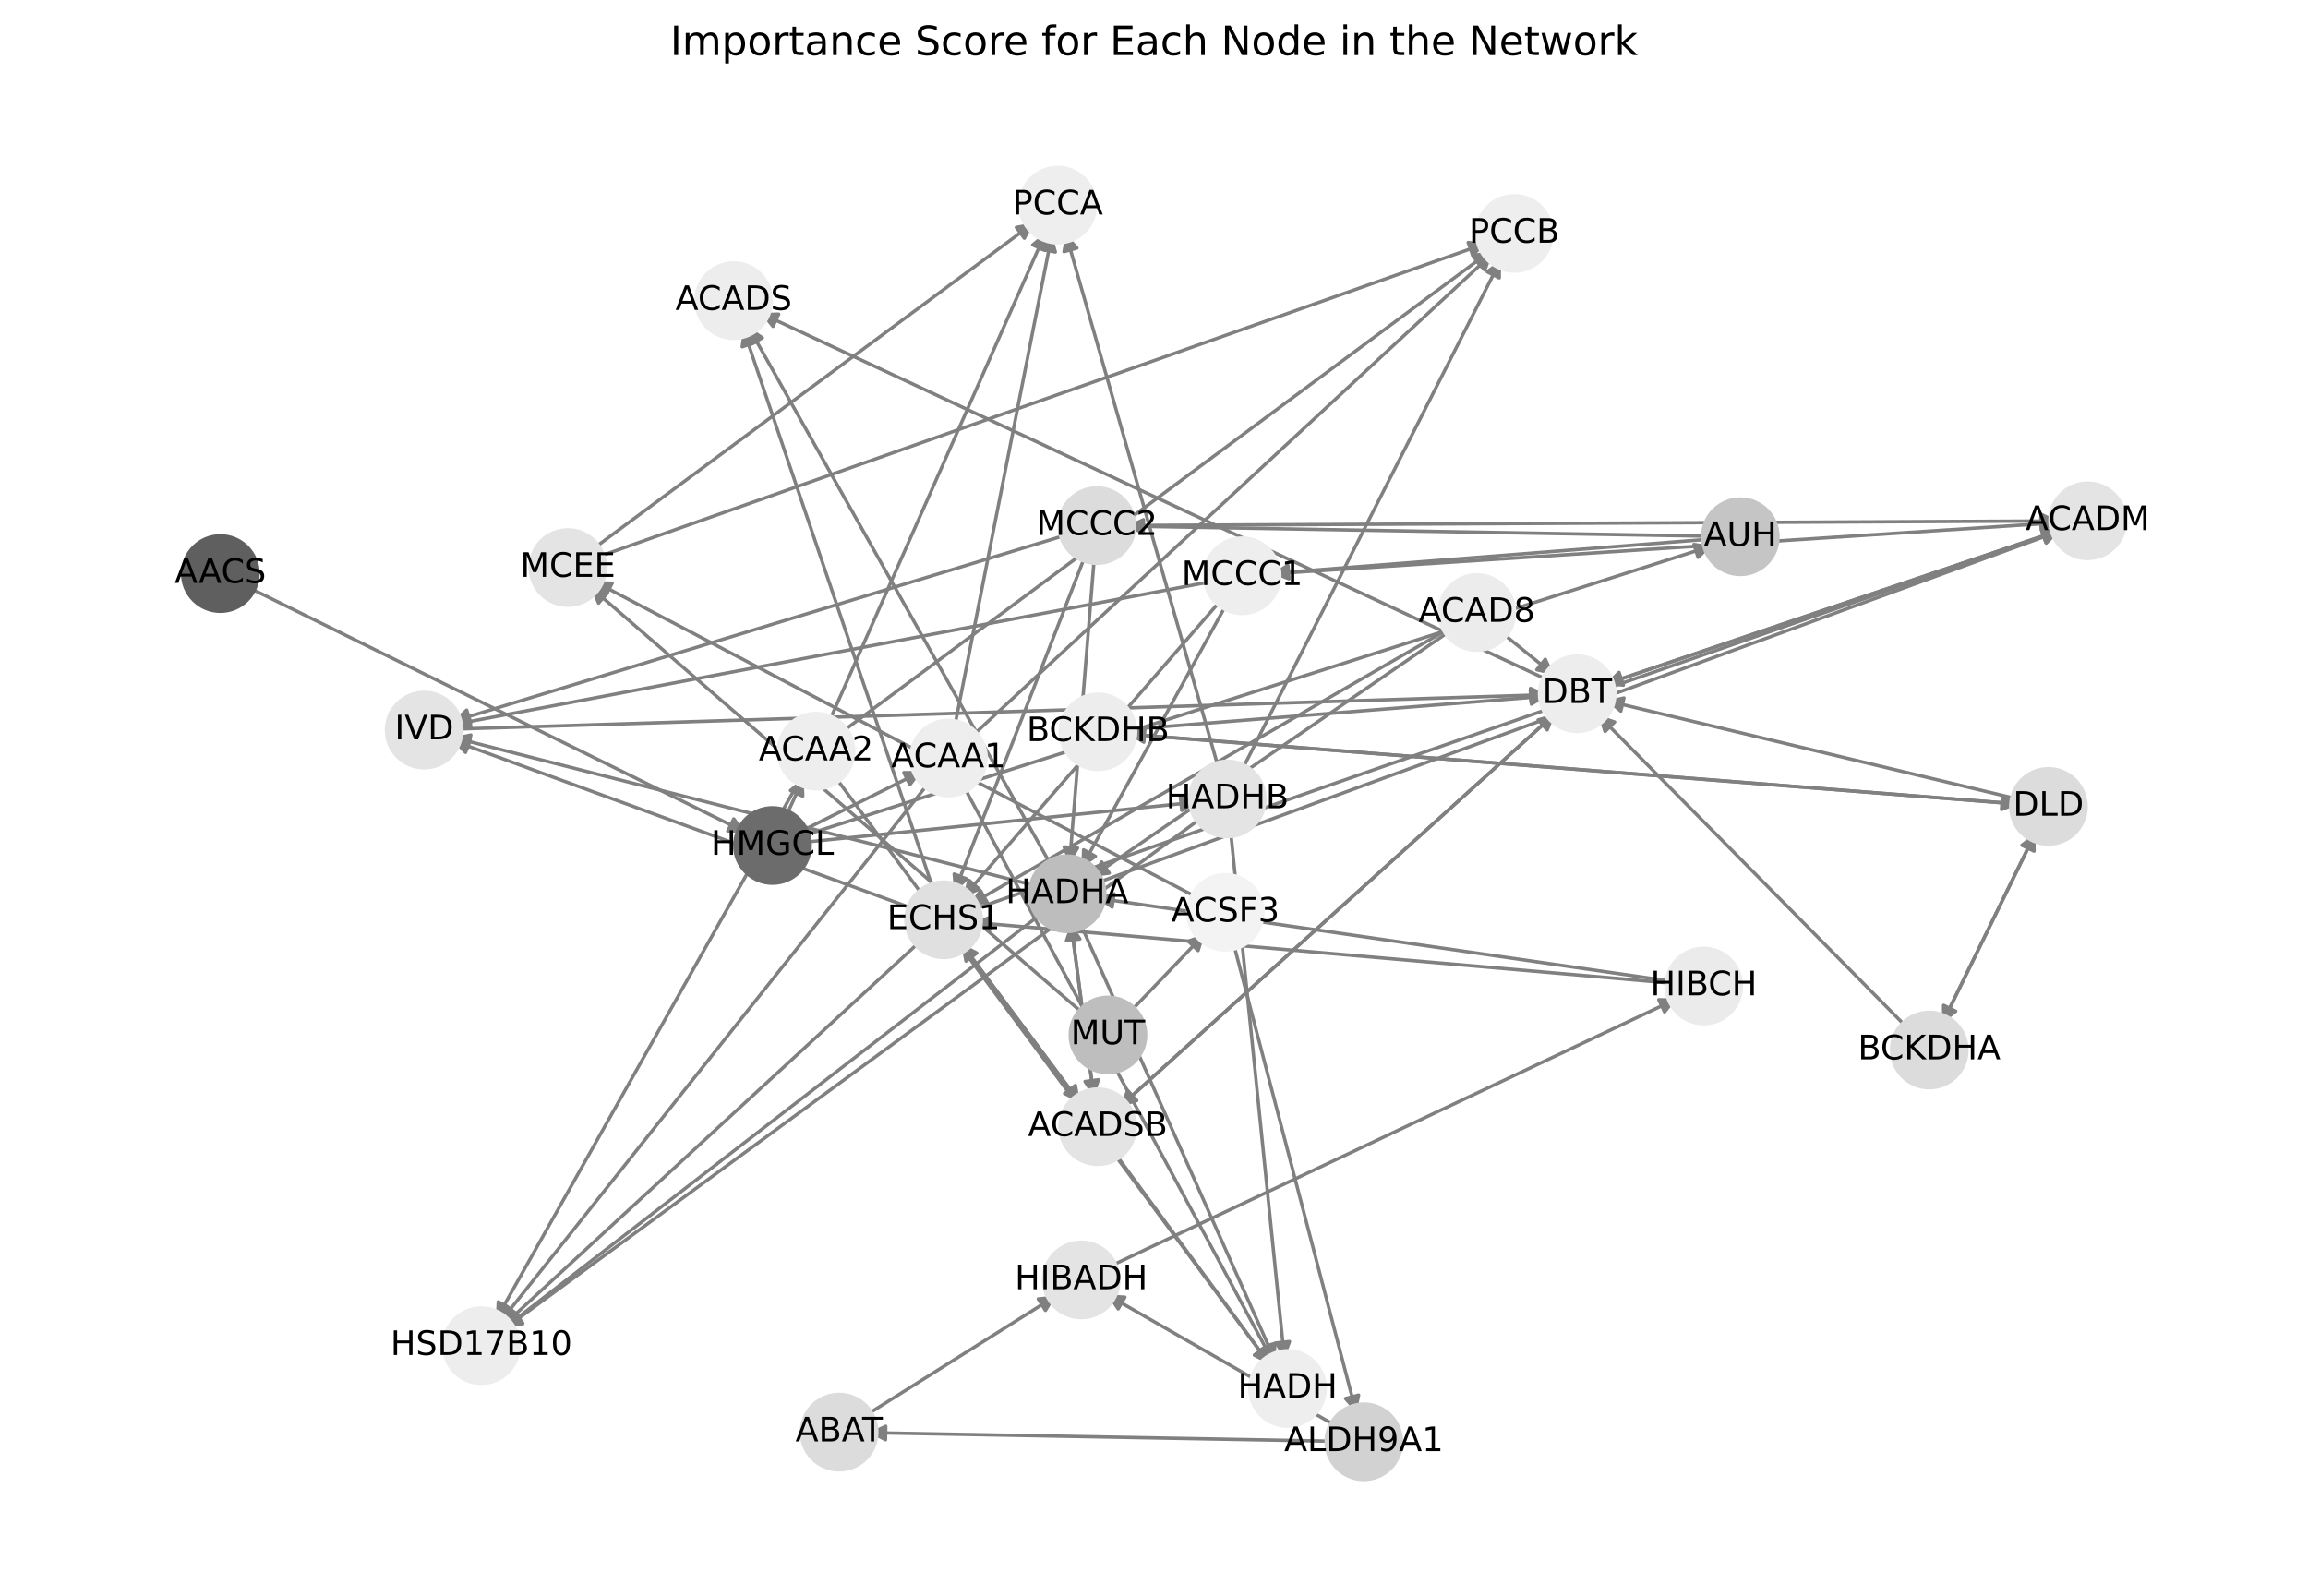<?xml version="1.0" encoding="utf-8" standalone="no"?>
<!DOCTYPE svg PUBLIC "-//W3C//DTD SVG 1.1//EN"
  "http://www.w3.org/Graphics/SVG/1.1/DTD/svg11.dtd">
<!-- Created with matplotlib (https://matplotlib.org/) -->
<svg height="473.038pt" version="1.1" viewBox="0 0 684 473.038" width="684pt" xmlns="http://www.w3.org/2000/svg" xmlns:xlink="http://www.w3.org/1999/xlink">
 <defs>
  <style type="text/css">*{stroke-linecap:butt;stroke-linejoin:round;}</style>
 </defs>
 <g id="figure_1">
  <g id="patch_1">
   <path d="M 0 473.038 
L 684 473.038 
L 684 0 
L 0 0 
z
" style="fill:#ffffff;"/>
  </g>
  <g id="axes_1">
   <g id="patch_2">
    <path clip-path="url(#p729657cf5b)" d="M 598.639 237.007 
Q 537.237 222.319 476.921 207.892 
" style="fill:none;stroke:#808080;stroke-linecap:round;"/>
    <path clip-path="url(#p729657cf5b)" d="M 480.346 210.767 
L 476.921 207.892 
L 481.277 206.877 
L 480.346 210.767 
z
" style="fill:#808080;stroke:#808080;stroke-linecap:round;"/>
   </g>
   <g id="patch_3">
    <path clip-path="url(#p729657cf5b)" d="M 603.261 246.801 
Q 589.41 275.123 576.05 302.441 
" style="fill:none;stroke:#808080;stroke-linecap:round;"/>
    <path clip-path="url(#p729657cf5b)" d="M 579.604 299.726 
L 576.05 302.441 
L 576.01 297.969 
L 579.604 299.726 
z
" style="fill:#808080;stroke:#808080;stroke-linecap:round;"/>
   </g>
   <g id="patch_4">
    <path clip-path="url(#p729657cf5b)" d="M 598.43 238.344 
Q 466.234 227.966 335.153 217.676 
" style="fill:none;stroke:#808080;stroke-linecap:round;"/>
    <path clip-path="url(#p729657cf5b)" d="M 338.984 219.983 
L 335.153 217.676 
L 339.297 215.995 
L 338.984 219.983 
z
" style="fill:#808080;stroke:#808080;stroke-linecap:round;"/>
   </g>
   <g id="patch_5">
    <path clip-path="url(#p729657cf5b)" d="M 237.184 247.974 
Q 372.346 204.851 506.443 162.067 
" style="fill:none;stroke:#808080;stroke-linecap:round;"/>
    <path clip-path="url(#p729657cf5b)" d="M 502.024 161.378 
L 506.443 162.067 
L 503.24 165.189 
L 502.024 161.378 
z
" style="fill:#808080;stroke:#808080;stroke-linecap:round;"/>
   </g>
   <g id="patch_6">
    <path clip-path="url(#p729657cf5b)" d="M 236.685 246.751 
Q 255.01 237.638 272.334 229.023 
" style="fill:none;stroke:#808080;stroke-linecap:round;"/>
    <path clip-path="url(#p729657cf5b)" d="M 267.861 229.013 
L 272.334 229.023 
L 269.643 232.595 
L 267.861 229.013 
z
" style="fill:#808080;stroke:#808080;stroke-linecap:round;"/>
   </g>
   <g id="patch_7">
    <path clip-path="url(#p729657cf5b)" d="M 232.569 242.742 
Q 235.399 236.618 237.76 231.51 
" style="fill:none;stroke:#808080;stroke-linecap:round;"/>
    <path clip-path="url(#p729657cf5b)" d="M 234.266 234.302 
L 237.76 231.51 
L 237.897 235.98 
L 234.266 234.302 
z
" style="fill:#808080;stroke:#808080;stroke-linecap:round;"/>
   </g>
   <g id="patch_8">
    <path clip-path="url(#p729657cf5b)" d="M 237.552 249.724 
Q 296.335 243.709 354.006 237.808 
" style="fill:none;stroke:#808080;stroke-linecap:round;"/>
    <path clip-path="url(#p729657cf5b)" d="M 349.823 236.225 
L 354.006 237.808 
L 350.23 240.204 
L 349.823 236.225 
z
" style="fill:#808080;stroke:#808080;stroke-linecap:round;"/>
   </g>
   <g id="patch_9">
    <path clip-path="url(#p729657cf5b)" d="M 134.361 216.123 
Q 296.558 211.007 457.637 205.925 
" style="fill:none;stroke:#808080;stroke-linecap:round;"/>
    <path clip-path="url(#p729657cf5b)" d="M 453.576 204.053 
L 457.637 205.925 
L 453.702 208.051 
L 453.576 204.053 
z
" style="fill:#808080;stroke:#808080;stroke-linecap:round;"/>
   </g>
   <g id="patch_10">
    <path clip-path="url(#p729657cf5b)" d="M 475.616 202.838 
Q 543.053 179.991 609.431 157.502 
" style="fill:none;stroke:#808080;stroke-linecap:round;"/>
    <path clip-path="url(#p729657cf5b)" d="M 605.001 156.891 
L 609.431 157.502 
L 606.284 160.68 
L 605.001 156.891 
z
" style="fill:#808080;stroke:#808080;stroke-linecap:round;"/>
   </g>
   <g id="patch_11">
    <path clip-path="url(#p729657cf5b)" d="M 459.566 201.96 
Q 342.428 147.361 226.303 93.234 
" style="fill:none;stroke:#808080;stroke-linecap:round;"/>
    <path clip-path="url(#p729657cf5b)" d="M 229.084 96.737 
L 226.303 93.234 
L 230.774 93.111 
L 229.084 96.737 
z
" style="fill:#808080;stroke:#808080;stroke-linecap:round;"/>
   </g>
   <g id="patch_12">
    <path clip-path="url(#p729657cf5b)" d="M 460.984 211.424 
Q 396.373 269.788 332.592 327.402 
" style="fill:none;stroke:#808080;stroke-linecap:round;"/>
    <path clip-path="url(#p729657cf5b)" d="M 336.901 326.205 
L 332.592 327.402 
L 334.219 323.237 
L 336.901 326.205 
z
" style="fill:#808080;stroke:#808080;stroke-linecap:round;"/>
   </g>
   <g id="patch_13">
    <path clip-path="url(#p729657cf5b)" d="M 175.251 163.074 
Q 240.876 114.515 305.602 66.622 
" style="fill:none;stroke:#808080;stroke-linecap:round;"/>
    <path clip-path="url(#p729657cf5b)" d="M 301.197 67.393 
L 305.602 66.622 
L 303.576 70.609 
L 301.197 67.393 
z
" style="fill:#808080;stroke:#808080;stroke-linecap:round;"/>
   </g>
   <g id="patch_14">
    <path clip-path="url(#p729657cf5b)" d="M 176.459 165.34 
Q 308.53 118.7 439.546 72.433 
" style="fill:none;stroke:#808080;stroke-linecap:round;"/>
    <path clip-path="url(#p729657cf5b)" d="M 435.108 71.879 
L 439.546 72.433 
L 436.44 75.65 
L 435.108 71.879 
z
" style="fill:#808080;stroke:#808080;stroke-linecap:round;"/>
   </g>
   <g id="patch_15">
    <path clip-path="url(#p729657cf5b)" d="M 496.339 291.01 
Q 410.58 278.587 325.927 266.325 
" style="fill:none;stroke:#808080;stroke-linecap:round;"/>
    <path clip-path="url(#p729657cf5b)" d="M 329.599 268.878 
L 325.927 266.325 
L 330.172 264.919 
L 329.599 268.878 
z
" style="fill:#808080;stroke:#808080;stroke-linecap:round;"/>
   </g>
   <g id="patch_16">
    <path clip-path="url(#p729657cf5b)" d="M 496.278 291.499 
Q 392.276 282.438 289.388 273.474 
" style="fill:none;stroke:#808080;stroke-linecap:round;"/>
    <path clip-path="url(#p729657cf5b)" d="M 293.2 275.814 
L 289.388 273.474 
L 293.547 271.829 
L 293.2 275.814 
z
" style="fill:#808080;stroke:#808080;stroke-linecap:round;"/>
   </g>
   <g id="patch_17">
    <path clip-path="url(#p729657cf5b)" d="M 610.49 157.143 
Q 543.053 179.99 476.675 202.479 
" style="fill:none;stroke:#808080;stroke-linecap:round;"/>
    <path clip-path="url(#p729657cf5b)" d="M 481.106 203.09 
L 476.675 202.479 
L 479.822 199.301 
L 481.106 203.09 
z
" style="fill:#808080;stroke:#808080;stroke-linecap:round;"/>
   </g>
   <g id="patch_18">
    <path clip-path="url(#p729657cf5b)" d="M 444.414 187.008 
Q 452.545 193.588 459.808 199.464 
" style="fill:none;stroke:#808080;stroke-linecap:round;"/>
    <path clip-path="url(#p729657cf5b)" d="M 457.956 195.393 
L 459.808 199.464 
L 455.44 198.503 
L 457.956 195.393 
z
" style="fill:#808080;stroke:#808080;stroke-linecap:round;"/>
   </g>
   <g id="patch_19">
    <path clip-path="url(#p729657cf5b)" d="M 430.54 186.463 
Q 376.965 223.243 324.311 259.389 
" style="fill:none;stroke:#808080;stroke-linecap:round;"/>
    <path clip-path="url(#p729657cf5b)" d="M 328.741 258.774 
L 324.311 259.389 
L 326.477 255.477 
L 328.741 258.774 
z
" style="fill:#808080;stroke:#808080;stroke-linecap:round;"/>
   </g>
   <g id="patch_20">
    <path clip-path="url(#p729657cf5b)" d="M 430.179 185.883 
Q 358.664 227.092 288.117 267.743 
" style="fill:none;stroke:#808080;stroke-linecap:round;"/>
    <path clip-path="url(#p729657cf5b)" d="M 292.581 267.479 
L 288.117 267.743 
L 290.584 264.013 
L 292.581 267.479 
z
" style="fill:#808080;stroke:#808080;stroke-linecap:round;"/>
   </g>
   <g id="patch_21">
    <path clip-path="url(#p729657cf5b)" d="M 73.073 173.835 
Q 147.119 210.307 220.161 246.285 
" style="fill:none;stroke:#808080;stroke-linecap:round;"/>
    <path clip-path="url(#p729657cf5b)" d="M 217.457 242.723 
L 220.161 246.285 
L 215.689 246.311 
L 217.457 242.723 
z
" style="fill:#808080;stroke:#808080;stroke-linecap:round;"/>
   </g>
   <g id="patch_22">
    <path clip-path="url(#p729657cf5b)" d="M 565.668 305.068 
Q 519.582 258.422 474.282 212.571 
" style="fill:none;stroke:#808080;stroke-linecap:round;"/>
    <path clip-path="url(#p729657cf5b)" d="M 475.67 216.822 
L 474.282 212.571 
L 478.516 214.01 
L 475.67 216.822 
z
" style="fill:#808080;stroke:#808080;stroke-linecap:round;"/>
   </g>
   <g id="patch_23">
    <path clip-path="url(#p729657cf5b)" d="M 575.557 303.449 
Q 589.408 275.127 602.768 247.809 
" style="fill:none;stroke:#808080;stroke-linecap:round;"/>
    <path clip-path="url(#p729657cf5b)" d="M 599.214 250.523 
L 602.768 247.809 
L 602.807 252.28 
L 599.214 250.523 
z
" style="fill:#808080;stroke:#808080;stroke-linecap:round;"/>
   </g>
   <g id="patch_24">
    <path clip-path="url(#p729657cf5b)" d="M 334.039 216.224 
Q 396.409 211.264 457.664 206.392 
" style="fill:none;stroke:#808080;stroke-linecap:round;"/>
    <path clip-path="url(#p729657cf5b)" d="M 453.519 204.716 
L 457.664 206.392 
L 453.836 208.703 
L 453.519 204.716 
z
" style="fill:#808080;stroke:#808080;stroke-linecap:round;"/>
   </g>
   <g id="patch_25">
    <path clip-path="url(#p729657cf5b)" d="M 334.036 217.588 
Q 466.232 227.966 597.314 238.257 
" style="fill:none;stroke:#808080;stroke-linecap:round;"/>
    <path clip-path="url(#p729657cf5b)" d="M 593.483 235.95 
L 597.314 238.257 
L 593.17 239.937 
L 593.483 235.95 
z
" style="fill:#808080;stroke:#808080;stroke-linecap:round;"/>
   </g>
   <g id="patch_26">
    <path clip-path="url(#p729657cf5b)" d="M 507.122 159.771 
Q 441.937 164.875 377.868 169.891 
" style="fill:none;stroke:#808080;stroke-linecap:round;"/>
    <path clip-path="url(#p729657cf5b)" d="M 382.012 171.573 
L 377.868 169.891 
L 381.699 167.585 
L 382.012 171.573 
z
" style="fill:#808080;stroke:#808080;stroke-linecap:round;"/>
   </g>
   <g id="patch_27">
    <path clip-path="url(#p729657cf5b)" d="M 507.102 158.946 
Q 420.414 157.447 334.843 155.967 
" style="fill:none;stroke:#808080;stroke-linecap:round;"/>
    <path clip-path="url(#p729657cf5b)" d="M 338.808 158.036 
L 334.843 155.967 
L 338.877 154.036 
L 338.808 158.036 
z
" style="fill:#808080;stroke:#808080;stroke-linecap:round;"/>
   </g>
   <g id="patch_28">
    <path clip-path="url(#p729657cf5b)" d="M 359.609 172.261 
Q 246.912 193.525 135.314 214.583 
" style="fill:none;stroke:#808080;stroke-linecap:round;"/>
    <path clip-path="url(#p729657cf5b)" d="M 139.616 215.806 
L 135.314 214.583 
L 138.874 211.876 
L 139.616 215.806 
z
" style="fill:#808080;stroke:#808080;stroke-linecap:round;"/>
   </g>
   <g id="patch_29">
    <path clip-path="url(#p729657cf5b)" d="M 376.765 170.093 
Q 493.409 162.509 608.937 154.998 
" style="fill:none;stroke:#808080;stroke-linecap:round;"/>
    <path clip-path="url(#p729657cf5b)" d="M 604.815 153.262 
L 608.937 154.998 
L 605.075 157.254 
L 604.815 153.262 
z
" style="fill:#808080;stroke:#808080;stroke-linecap:round;"/>
   </g>
   <g id="patch_30">
    <path clip-path="url(#p729657cf5b)" d="M 363.946 178.241 
Q 342.186 217.787 320.965 256.354 
" style="fill:none;stroke:#808080;stroke-linecap:round;"/>
    <path clip-path="url(#p729657cf5b)" d="M 324.645 253.814 
L 320.965 256.354 
L 321.141 251.886 
L 324.645 253.814 
z
" style="fill:#808080;stroke:#808080;stroke-linecap:round;"/>
   </g>
   <g id="patch_31">
    <path clip-path="url(#p729657cf5b)" d="M 362.448 177.193 
Q 323.885 221.637 286.055 265.237 
" style="fill:none;stroke:#808080;stroke-linecap:round;"/>
    <path clip-path="url(#p729657cf5b)" d="M 290.187 263.526 
L 286.055 265.237 
L 287.165 260.905 
L 290.187 263.526 
z
" style="fill:#808080;stroke:#808080;stroke-linecap:round;"/>
   </g>
   <g id="patch_32">
    <path clip-path="url(#p729657cf5b)" d="M 316.784 158.316 
Q 225.385 186.097 135.056 213.553 
" style="fill:none;stroke:#808080;stroke-linecap:round;"/>
    <path clip-path="url(#p729657cf5b)" d="M 139.465 214.303 
L 135.056 213.553 
L 138.302 210.476 
L 139.465 214.303 
z
" style="fill:#808080;stroke:#808080;stroke-linecap:round;"/>
   </g>
   <g id="patch_33">
    <path clip-path="url(#p729657cf5b)" d="M 333.728 155.756 
Q 471.882 155.081 608.919 154.412 
" style="fill:none;stroke:#808080;stroke-linecap:round;"/>
    <path clip-path="url(#p729657cf5b)" d="M 604.909 152.431 
L 608.919 154.412 
L 604.929 156.431 
L 604.909 152.431 
z
" style="fill:#808080;stroke:#808080;stroke-linecap:round;"/>
   </g>
   <g id="patch_34">
    <path clip-path="url(#p729657cf5b)" d="M 324.369 164.433 
Q 320.658 210.362 317.037 255.176 
" style="fill:none;stroke:#808080;stroke-linecap:round;"/>
    <path clip-path="url(#p729657cf5b)" d="M 319.353 251.35 
L 317.037 255.176 
L 315.366 251.028 
L 319.353 251.35 
z
" style="fill:#808080;stroke:#808080;stroke-linecap:round;"/>
   </g>
   <g id="patch_35">
    <path clip-path="url(#p729657cf5b)" d="M 321.93 163.866 
Q 302.356 214.211 283.186 263.515 
" style="fill:none;stroke:#808080;stroke-linecap:round;"/>
    <path clip-path="url(#p729657cf5b)" d="M 286.5 260.511 
L 283.186 263.515 
L 282.772 259.062 
L 286.5 260.511 
z
" style="fill:#808080;stroke:#808080;stroke-linecap:round;"/>
   </g>
   <g id="patch_36">
    <path clip-path="url(#p729657cf5b)" d="M 307.856 262.786 
Q 220.975 240.659 135.178 218.809 
" style="fill:none;stroke:#808080;stroke-linecap:round;"/>
    <path clip-path="url(#p729657cf5b)" d="M 138.56 221.734 
L 135.178 218.809 
L 139.548 217.858 
L 138.56 221.734 
z
" style="fill:#808080;stroke:#808080;stroke-linecap:round;"/>
   </g>
   <g id="patch_37">
    <path clip-path="url(#p729657cf5b)" d="M 324.386 261.949 
Q 467.474 209.643 609.511 157.721 
" style="fill:none;stroke:#808080;stroke-linecap:round;"/>
    <path clip-path="url(#p729657cf5b)" d="M 605.068 157.216 
L 609.511 157.721 
L 606.441 160.972 
L 605.068 157.216 
z
" style="fill:#808080;stroke:#808080;stroke-linecap:round;"/>
   </g>
   <g id="patch_38">
    <path clip-path="url(#p729657cf5b)" d="M 309.392 270.214 
Q 229.451 331.89 150.396 392.883 
" style="fill:none;stroke:#808080;stroke-linecap:round;"/>
    <path clip-path="url(#p729657cf5b)" d="M 154.785 392.023 
L 150.396 392.883 
L 152.341 388.856 
L 154.785 392.023 
z
" style="fill:#808080;stroke:#808080;stroke-linecap:round;"/>
   </g>
   <g id="patch_39">
    <path clip-path="url(#p729657cf5b)" d="M 312.005 257.371 
Q 266.844 177.013 222.231 97.629 
" style="fill:none;stroke:#808080;stroke-linecap:round;"/>
    <path clip-path="url(#p729657cf5b)" d="M 222.447 102.095 
L 222.231 97.629 
L 225.934 100.136 
L 222.447 102.095 
z
" style="fill:#808080;stroke:#808080;stroke-linecap:round;"/>
   </g>
   <g id="patch_40">
    <path clip-path="url(#p729657cf5b)" d="M 317.379 273.506 
Q 320.792 299.439 324.059 324.263 
" style="fill:none;stroke:#808080;stroke-linecap:round;"/>
    <path clip-path="url(#p729657cf5b)" d="M 325.52 320.036 
L 324.059 324.263 
L 321.554 320.558 
L 325.52 320.036 
z
" style="fill:#808080;stroke:#808080;stroke-linecap:round;"/>
   </g>
   <g id="patch_41">
    <path clip-path="url(#p729657cf5b)" d="M 319.772 272.83 
Q 348.912 338.23 377.597 402.609 
" style="fill:none;stroke:#808080;stroke-linecap:round;"/>
    <path clip-path="url(#p729657cf5b)" d="M 377.796 398.141 
L 377.597 402.609 
L 374.143 399.769 
L 377.796 398.141 
z
" style="fill:#808080;stroke:#808080;stroke-linecap:round;"/>
   </g>
   <g id="patch_42">
    <path clip-path="url(#p729657cf5b)" d="M 271.509 269.654 
Q 202.675 244.511 134.892 219.752 
" style="fill:none;stroke:#808080;stroke-linecap:round;"/>
    <path clip-path="url(#p729657cf5b)" d="M 137.963 223.003 
L 134.892 219.752 
L 139.335 219.246 
L 137.963 223.003 
z
" style="fill:#808080;stroke:#808080;stroke-linecap:round;"/>
   </g>
   <g id="patch_43">
    <path clip-path="url(#p729657cf5b)" d="M 287.821 269.773 
Q 449.169 213.495 609.462 157.584 
" style="fill:none;stroke:#808080;stroke-linecap:round;"/>
    <path clip-path="url(#p729657cf5b)" d="M 605.027 157.013 
L 609.462 157.584 
L 606.344 160.79 
L 605.027 157.013 
z
" style="fill:#808080;stroke:#808080;stroke-linecap:round;"/>
   </g>
   <g id="patch_44">
    <path clip-path="url(#p729657cf5b)" d="M 273.275 278.494 
Q 211.148 335.741 149.844 392.23 
" style="fill:none;stroke:#808080;stroke-linecap:round;"/>
    <path clip-path="url(#p729657cf5b)" d="M 154.141 390.99 
L 149.844 392.23 
L 151.431 388.049 
L 154.141 390.99 
z
" style="fill:#808080;stroke:#808080;stroke-linecap:round;"/>
   </g>
   <g id="patch_45">
    <path clip-path="url(#p729657cf5b)" d="M 276.864 264.423 
Q 248.541 180.863 220.577 98.361 
" style="fill:none;stroke:#808080;stroke-linecap:round;"/>
    <path clip-path="url(#p729657cf5b)" d="M 219.967 102.791 
L 220.577 98.361 
L 223.755 101.507 
L 219.967 102.791 
z
" style="fill:#808080;stroke:#808080;stroke-linecap:round;"/>
   </g>
   <g id="patch_46">
    <path clip-path="url(#p729657cf5b)" d="M 284.817 279.569 
Q 302.488 303.289 319.491 326.113 
" style="fill:none;stroke:#808080;stroke-linecap:round;"/>
    <path clip-path="url(#p729657cf5b)" d="M 318.705 321.71 
L 319.491 326.113 
L 315.498 324.1 
L 318.705 321.71 
z
" style="fill:#808080;stroke:#808080;stroke-linecap:round;"/>
   </g>
   <g id="patch_47">
    <path clip-path="url(#p729657cf5b)" d="M 284.766 279.605 
Q 330.609 342.081 375.79 403.655 
" style="fill:none;stroke:#808080;stroke-linecap:round;"/>
    <path clip-path="url(#p729657cf5b)" d="M 375.036 399.247 
L 375.79 403.655 
L 371.811 401.613 
L 375.036 399.247 
z
" style="fill:#808080;stroke:#808080;stroke-linecap:round;"/>
   </g>
   <g id="patch_48">
    <path clip-path="url(#p729657cf5b)" d="M 275.7 231.449 
Q 211.872 311.761 148.74 391.198 
" style="fill:none;stroke:#808080;stroke-linecap:round;"/>
    <path clip-path="url(#p729657cf5b)" d="M 152.794 389.311 
L 148.74 391.198 
L 149.663 386.823 
L 152.794 389.311 
z
" style="fill:#808080;stroke:#808080;stroke-linecap:round;"/>
   </g>
   <g id="patch_49">
    <path clip-path="url(#p729657cf5b)" d="M 282.766 216.175 
Q 297.275 142.736 311.568 70.394 
" style="fill:none;stroke:#808080;stroke-linecap:round;"/>
    <path clip-path="url(#p729657cf5b)" d="M 308.83 73.931 
L 311.568 70.394 
L 312.755 74.706 
L 308.83 73.931 
z
" style="fill:#808080;stroke:#808080;stroke-linecap:round;"/>
   </g>
   <g id="patch_50">
    <path clip-path="url(#p729657cf5b)" d="M 287.436 218.782 
Q 364.926 146.923 441.596 75.825 
" style="fill:none;stroke:#808080;stroke-linecap:round;"/>
    <path clip-path="url(#p729657cf5b)" d="M 437.303 77.078 
L 441.596 75.825 
L 440.023 80.011 
L 437.303 77.078 
z
" style="fill:#808080;stroke:#808080;stroke-linecap:round;"/>
   </g>
   <g id="patch_51">
    <path clip-path="url(#p729657cf5b)" d="M 285.19 232.296 
Q 331.333 318.105 376.946 402.929 
" style="fill:none;stroke:#808080;stroke-linecap:round;"/>
    <path clip-path="url(#p729657cf5b)" d="M 376.813 398.459 
L 376.946 402.929 
L 373.29 400.354 
L 376.813 398.459 
z
" style="fill:#808080;stroke:#808080;stroke-linecap:round;"/>
   </g>
   <g id="patch_52">
    <path clip-path="url(#p729657cf5b)" d="M 237.614 230.18 
Q 192.259 310.743 147.452 390.332 
" style="fill:none;stroke:#808080;stroke-linecap:round;"/>
    <path clip-path="url(#p729657cf5b)" d="M 151.157 387.828 
L 147.452 390.332 
L 147.672 385.866 
L 151.157 387.828 
z
" style="fill:#808080;stroke:#808080;stroke-linecap:round;"/>
   </g>
   <g id="patch_53">
    <path clip-path="url(#p729657cf5b)" d="M 245.367 214.713 
Q 277.662 141.72 309.505 69.749 
" style="fill:none;stroke:#808080;stroke-linecap:round;"/>
    <path clip-path="url(#p729657cf5b)" d="M 306.058 72.598 
L 309.505 69.749 
L 309.716 74.216 
L 306.058 72.598 
z
" style="fill:#808080;stroke:#808080;stroke-linecap:round;"/>
   </g>
   <g id="patch_54">
    <path clip-path="url(#p729657cf5b)" d="M 248.818 217.474 
Q 345.315 145.904 440.914 75 
" style="fill:none;stroke:#808080;stroke-linecap:round;"/>
    <path clip-path="url(#p729657cf5b)" d="M 436.509 75.777 
L 440.914 75 
L 438.892 78.989 
L 436.509 75.777 
z
" style="fill:#808080;stroke:#808080;stroke-linecap:round;"/>
   </g>
   <g id="patch_55">
    <path clip-path="url(#p729657cf5b)" d="M 247.011 229.594 
Q 311.721 317.088 375.765 403.683 
" style="fill:none;stroke:#808080;stroke-linecap:round;"/>
    <path clip-path="url(#p729657cf5b)" d="M 374.995 399.278 
L 375.765 403.683 
L 371.779 401.656 
L 374.995 399.278 
z
" style="fill:#808080;stroke:#808080;stroke-linecap:round;"/>
   </g>
   <g id="patch_56">
    <path clip-path="url(#p729657cf5b)" d="M 356.746 241.933 
Q 253.194 317.833 150.543 393.073 
" style="fill:none;stroke:#808080;stroke-linecap:round;"/>
    <path clip-path="url(#p729657cf5b)" d="M 154.952 392.321 
L 150.543 393.073 
L 152.587 389.095 
L 154.952 392.321 
z
" style="fill:#808080;stroke:#808080;stroke-linecap:round;"/>
   </g>
   <g id="patch_57">
    <path clip-path="url(#p729657cf5b)" d="M 361.353 228.484 
Q 338.597 148.809 316.148 70.209 
" style="fill:none;stroke:#808080;stroke-linecap:round;"/>
    <path clip-path="url(#p729657cf5b)" d="M 315.323 74.604 
L 316.148 70.209 
L 319.169 73.506 
L 315.323 74.604 
z
" style="fill:#808080;stroke:#808080;stroke-linecap:round;"/>
   </g>
   <g id="patch_58">
    <path clip-path="url(#p729657cf5b)" d="M 367.649 229.09 
Q 406.248 152.995 444.341 77.897 
" style="fill:none;stroke:#808080;stroke-linecap:round;"/>
    <path clip-path="url(#p729657cf5b)" d="M 440.748 80.56 
L 444.341 77.897 
L 444.316 82.369 
L 440.748 80.56 
z
" style="fill:#808080;stroke:#808080;stroke-linecap:round;"/>
   </g>
   <g id="patch_59">
    <path clip-path="url(#p729657cf5b)" d="M 364.612 245.427 
Q 372.655 324.177 380.584 401.814 
" style="fill:none;stroke:#808080;stroke-linecap:round;"/>
    <path clip-path="url(#p729657cf5b)" d="M 382.167 397.632 
L 380.584 401.814 
L 378.188 398.038 
L 382.167 397.632 
z
" style="fill:#808080;stroke:#808080;stroke-linecap:round;"/>
   </g>
   <g id="patch_60">
    <path clip-path="url(#p729657cf5b)" d="M 331.763 328.151 
Q 396.374 269.787 460.155 212.172 
" style="fill:none;stroke:#808080;stroke-linecap:round;"/>
    <path clip-path="url(#p729657cf5b)" d="M 455.847 213.369 
L 460.155 212.172 
L 458.528 216.337 
L 455.847 213.369 
z
" style="fill:#808080;stroke:#808080;stroke-linecap:round;"/>
   </g>
   <g id="patch_61">
    <path clip-path="url(#p729657cf5b)" d="M 324.206 325.374 
Q 320.793 299.442 317.526 274.618 
" style="fill:none;stroke:#808080;stroke-linecap:round;"/>
    <path clip-path="url(#p729657cf5b)" d="M 316.065 278.844 
L 317.526 274.618 
L 320.03 278.323 
L 316.065 278.844 
z
" style="fill:#808080;stroke:#808080;stroke-linecap:round;"/>
   </g>
   <g id="patch_62">
    <path clip-path="url(#p729657cf5b)" d="M 320.162 327.013 
Q 302.491 303.293 285.488 280.47 
" style="fill:none;stroke:#808080;stroke-linecap:round;"/>
    <path clip-path="url(#p729657cf5b)" d="M 286.274 284.872 
L 285.488 280.47 
L 289.481 282.483 
L 286.274 284.872 
z
" style="fill:#808080;stroke:#808080;stroke-linecap:round;"/>
   </g>
   <g id="patch_63">
    <path clip-path="url(#p729657cf5b)" d="M 321.803 301.093 
Q 248.32 237.492 175.682 174.624 
" style="fill:none;stroke:#808080;stroke-linecap:round;"/>
    <path clip-path="url(#p729657cf5b)" d="M 177.397 178.754 
L 175.682 174.624 
L 180.015 175.729 
L 177.397 178.754 
z
" style="fill:#808080;stroke:#808080;stroke-linecap:round;"/>
   </g>
   <g id="patch_64">
    <path clip-path="url(#p729657cf5b)" d="M 334.339 300.506 
Q 345.752 288.585 356.391 277.472 
" style="fill:none;stroke:#808080;stroke-linecap:round;"/>
    <path clip-path="url(#p729657cf5b)" d="M 352.18 278.979 
L 356.391 277.472 
L 355.07 281.745 
L 352.18 278.979 
z
" style="fill:#808080;stroke:#808080;stroke-linecap:round;"/>
   </g>
   <g id="patch_65">
    <path clip-path="url(#p729657cf5b)" d="M 395.529 427.191 
Q 326.437 425.918 258.463 424.666 
" style="fill:none;stroke:#808080;stroke-linecap:round;"/>
    <path clip-path="url(#p729657cf5b)" d="M 262.426 426.739 
L 258.463 424.666 
L 262.5 422.74 
L 262.426 426.739 
z
" style="fill:#808080;stroke:#808080;stroke-linecap:round;"/>
   </g>
   <g id="patch_66">
    <path clip-path="url(#p729657cf5b)" d="M 396.677 423.047 
Q 362.31 403.359 328.914 384.227 
" style="fill:none;stroke:#808080;stroke-linecap:round;"/>
    <path clip-path="url(#p729657cf5b)" d="M 331.391 387.951 
L 328.914 384.227 
L 333.379 384.48 
L 331.391 387.951 
z
" style="fill:#808080;stroke:#808080;stroke-linecap:round;"/>
   </g>
   <g id="patch_67">
    <path clip-path="url(#p729657cf5b)" d="M 256.016 419.874 
Q 284.557 401.926 312.152 384.573 
" style="fill:none;stroke:#808080;stroke-linecap:round;"/>
    <path clip-path="url(#p729657cf5b)" d="M 307.701 385.009 
L 312.152 384.573 
L 309.83 388.395 
L 307.701 385.009 
z
" style="fill:#808080;stroke:#808080;stroke-linecap:round;"/>
   </g>
   <g id="patch_68">
    <path clip-path="url(#p729657cf5b)" d="M 355.484 266.389 
Q 265.721 219.318 176.949 172.766 
" style="fill:none;stroke:#808080;stroke-linecap:round;"/>
    <path clip-path="url(#p729657cf5b)" d="M 179.562 176.395 
L 176.949 172.766 
L 181.42 172.853 
L 179.562 176.395 
z
" style="fill:#808080;stroke:#808080;stroke-linecap:round;"/>
   </g>
   <g id="patch_69">
    <path clip-path="url(#p729657cf5b)" d="M 365.343 278.787 
Q 383.67 348.877 401.715 417.886 
" style="fill:none;stroke:#808080;stroke-linecap:round;"/>
    <path clip-path="url(#p729657cf5b)" d="M 402.638 413.51 
L 401.715 417.886 
L 398.768 414.522 
L 402.638 413.51 
z
" style="fill:#808080;stroke:#808080;stroke-linecap:round;"/>
   </g>
   <g id="patch_70">
    <path clip-path="url(#p729657cf5b)" d="M 328.259 375.67 
Q 412.669 335.809 496.067 296.426 
" style="fill:none;stroke:#808080;stroke-linecap:round;"/>
    <path clip-path="url(#p729657cf5b)" d="M 491.596 296.326 
L 496.067 296.426 
L 493.304 299.943 
L 491.596 296.326 
z
" style="fill:#808080;stroke:#808080;stroke-linecap:round;"/>
   </g>
   <g id="PathCollection_1">
    <defs>
     <path d="M 0 11.18 
C 2.965 11.18 5.809 10.002 7.906 7.906 
C 10.002 5.809 11.18 2.965 11.18 -0 
C 11.18 -2.965 10.002 -5.809 7.906 -7.906 
C 5.809 -10.002 2.965 -11.18 0 -11.18 
C -2.965 -11.18 -5.809 -10.002 -7.906 -7.906 
C -10.002 -5.809 -11.18 -2.965 -11.18 0 
C -11.18 2.965 -10.002 5.809 -7.906 7.906 
C -5.809 10.002 -2.965 11.18 0 11.18 
z
" id="C0_0_75dd7bba5a"/>
    </defs>
    <g clip-path="url(#p729657cf5b)">
     <use style="fill:#dcdcdc;stroke:#dcdcdc;" x="607.065" xlink:href="#C0_0_75dd7bba5a" y="239.022"/>
    </g>
    <g clip-path="url(#p729657cf5b)">
     <use style="fill:#6c6c6c;stroke:#6c6c6c;" x="228.934" xlink:href="#C0_0_75dd7bba5a" y="250.606"/>
    </g>
    <g clip-path="url(#p729657cf5b)">
     <use style="fill:#e4e4e4;stroke:#e4e4e4;" x="125.703" xlink:href="#C0_0_75dd7bba5a" y="216.396"/>
    </g>
    <g clip-path="url(#p729657cf5b)">
     <use style="fill:#ededed;stroke:#ededed;" x="467.412" xlink:href="#C0_0_75dd7bba5a" y="205.617"/>
    </g>
    <g clip-path="url(#p729657cf5b)">
     <use style="fill:#e4e4e4;stroke:#e4e4e4;" x="168.289" xlink:href="#C0_0_75dd7bba5a" y="168.225"/>
    </g>
    <g clip-path="url(#p729657cf5b)">
     <use style="fill:#ebebeb;stroke:#ebebeb;" x="504.909" xlink:href="#C0_0_75dd7bba5a" y="292.251"/>
    </g>
    <g clip-path="url(#p729657cf5b)">
     <use style="fill:#ededed;stroke:#ededed;" x="142.654" xlink:href="#C0_0_75dd7bba5a" y="398.856"/>
    </g>
    <g clip-path="url(#p729657cf5b)">
     <use style="fill:#e4e4e4;stroke:#e4e4e4;" x="618.694" xlink:href="#C0_0_75dd7bba5a" y="154.364"/>
    </g>
    <g clip-path="url(#p729657cf5b)">
     <use style="fill:#ededed;stroke:#ededed;" x="217.439" xlink:href="#C0_0_75dd7bba5a" y="89.103"/>
    </g>
    <g clip-path="url(#p729657cf5b)">
     <use style="fill:#ececec;stroke:#ececec;" x="437.681" xlink:href="#C0_0_75dd7bba5a" y="181.561"/>
    </g>
    <g clip-path="url(#p729657cf5b)">
     <use style="fill:#5f5f5f;stroke:#5f5f5f;" x="65.306" xlink:href="#C0_0_75dd7bba5a" y="170.009"/>
    </g>
    <g clip-path="url(#p729657cf5b)">
     <use style="fill:#dcdcdc;stroke:#dcdcdc;" x="571.753" xlink:href="#C0_0_75dd7bba5a" y="311.227"/>
    </g>
    <g clip-path="url(#p729657cf5b)">
     <use style="fill:#ededed;stroke:#ededed;" x="325.402" xlink:href="#C0_0_75dd7bba5a" y="216.911"/>
    </g>
    <g clip-path="url(#p729657cf5b)">
     <use style="fill:#c5c5c5;stroke:#c5c5c5;" x="515.759" xlink:href="#C0_0_75dd7bba5a" y="159.095"/>
    </g>
    <g clip-path="url(#p729657cf5b)">
     <use style="fill:#eeeeee;stroke:#eeeeee;" x="368.121" xlink:href="#C0_0_75dd7bba5a" y="170.655"/>
    </g>
    <g clip-path="url(#p729657cf5b)">
     <use style="fill:#dcdcdc;stroke:#dcdcdc;" x="325.067" xlink:href="#C0_0_75dd7bba5a" y="155.798"/>
    </g>
    <g clip-path="url(#p729657cf5b)">
     <use style="fill:#bdbdbd;stroke:#bdbdbd;" x="316.25" xlink:href="#C0_0_75dd7bba5a" y="264.923"/>
    </g>
    <g clip-path="url(#p729657cf5b)">
     <use style="fill:#e0e0e0;stroke:#e0e0e0;" x="279.644" xlink:href="#C0_0_75dd7bba5a" y="272.625"/>
    </g>
    <g clip-path="url(#p729657cf5b)">
     <use style="fill:#eeeeee;stroke:#eeeeee;" x="281.088" xlink:href="#C0_0_75dd7bba5a" y="224.669"/>
    </g>
    <g clip-path="url(#p729657cf5b)">
     <use style="fill:#eeeeee;stroke:#eeeeee;" x="241.863" xlink:href="#C0_0_75dd7bba5a" y="222.632"/>
    </g>
    <g clip-path="url(#p729657cf5b)">
     <use style="fill:#e4e4e4;stroke:#e4e4e4;" x="363.732" xlink:href="#C0_0_75dd7bba5a" y="236.812"/>
    </g>
    <g clip-path="url(#p729657cf5b)">
     <use style="fill:#e4e4e4;stroke:#e4e4e4;" x="325.335" xlink:href="#C0_0_75dd7bba5a" y="333.957"/>
    </g>
    <g clip-path="url(#p729657cf5b)">
     <use style="fill:#bebebe;stroke:#bebebe;" x="328.351" xlink:href="#C0_0_75dd7bba5a" y="306.76"/>
    </g>
    <g clip-path="url(#p729657cf5b)">
     <use style="fill:#eeeeee;stroke:#eeeeee;" x="313.462" xlink:href="#C0_0_75dd7bba5a" y="60.805"/>
    </g>
    <g clip-path="url(#p729657cf5b)">
     <use style="fill:#eeeeee;stroke:#eeeeee;" x="448.765" xlink:href="#C0_0_75dd7bba5a" y="69.177"/>
    </g>
    <g clip-path="url(#p729657cf5b)">
     <use style="fill:#d2d2d2;stroke:#d2d2d2;" x="404.189" xlink:href="#C0_0_75dd7bba5a" y="427.351"/>
    </g>
    <g clip-path="url(#p729657cf5b)">
     <use style="fill:#dcdcdc;stroke:#dcdcdc;" x="248.683" xlink:href="#C0_0_75dd7bba5a" y="424.485"/>
    </g>
    <g clip-path="url(#p729657cf5b)">
     <use style="fill:#eeeeee;stroke:#eeeeee;" x="381.578" xlink:href="#C0_0_75dd7bba5a" y="411.542"/>
    </g>
    <g clip-path="url(#p729657cf5b)">
     <use style="fill:#f3f3f3;stroke:#f3f3f3;" x="363.152" xlink:href="#C0_0_75dd7bba5a" y="270.41"/>
    </g>
    <g clip-path="url(#p729657cf5b)">
     <use style="fill:#e4e4e4;stroke:#e4e4e4;" x="320.43" xlink:href="#C0_0_75dd7bba5a" y="379.367"/>
    </g>
   </g>
   <g id="text_1">
    <g clip-path="url(#p729657cf5b)">
     <!-- DLD -->
     <g transform="translate(596.579 241.782)scale(0.1 -0.1)">
      <defs>
       <path d="M 19.672 64.797 
L 19.672 8.109 
L 31.594 8.109 
Q 46.688 8.109 53.688 14.938 
Q 60.688 21.781 60.688 36.531 
Q 60.688 51.172 53.688 57.984 
Q 46.688 64.797 31.594 64.797 
z
M 9.812 72.906 
L 30.078 72.906 
Q 51.266 72.906 61.172 64.094 
Q 71.094 55.281 71.094 36.531 
Q 71.094 17.672 61.125 8.828 
Q 51.172 0 30.078 0 
L 9.812 0 
z
" id="DejaVuSans-68"/>
       <path d="M 9.812 72.906 
L 19.672 72.906 
L 19.672 8.297 
L 55.172 8.297 
L 55.172 0 
L 9.812 0 
z
" id="DejaVuSans-76"/>
      </defs>
      <use xlink:href="#DejaVuSans-68"/>
      <use x="77.002" xlink:href="#DejaVuSans-76"/>
      <use x="132.715" xlink:href="#DejaVuSans-68"/>
     </g>
    </g>
   </g>
   <g id="text_2">
    <g clip-path="url(#p729657cf5b)">
     <!-- HMGCL -->
     <g transform="translate(210.708 253.365)scale(0.1 -0.1)">
      <defs>
       <path d="M 9.812 72.906 
L 19.672 72.906 
L 19.672 43.016 
L 55.516 43.016 
L 55.516 72.906 
L 65.375 72.906 
L 65.375 0 
L 55.516 0 
L 55.516 34.719 
L 19.672 34.719 
L 19.672 0 
L 9.812 0 
z
" id="DejaVuSans-72"/>
       <path d="M 9.812 72.906 
L 24.516 72.906 
L 43.109 23.297 
L 61.812 72.906 
L 76.516 72.906 
L 76.516 0 
L 66.891 0 
L 66.891 64.016 
L 48.094 14.016 
L 38.188 14.016 
L 19.391 64.016 
L 19.391 0 
L 9.812 0 
z
" id="DejaVuSans-77"/>
       <path d="M 59.516 10.406 
L 59.516 29.984 
L 43.406 29.984 
L 43.406 38.094 
L 69.281 38.094 
L 69.281 6.781 
Q 63.578 2.734 56.688 0.656 
Q 49.812 -1.422 42 -1.422 
Q 24.906 -1.422 15.25 8.562 
Q 5.609 18.562 5.609 36.375 
Q 5.609 54.25 15.25 64.234 
Q 24.906 74.219 42 74.219 
Q 49.125 74.219 55.547 72.453 
Q 61.969 70.703 67.391 67.281 
L 67.391 56.781 
Q 61.922 61.422 55.766 63.766 
Q 49.609 66.109 42.828 66.109 
Q 29.438 66.109 22.719 58.641 
Q 16.016 51.172 16.016 36.375 
Q 16.016 21.625 22.719 14.156 
Q 29.438 6.688 42.828 6.688 
Q 48.047 6.688 52.141 7.594 
Q 56.25 8.5 59.516 10.406 
z
" id="DejaVuSans-71"/>
       <path d="M 64.406 67.281 
L 64.406 56.891 
Q 59.422 61.531 53.781 63.812 
Q 48.141 66.109 41.797 66.109 
Q 29.297 66.109 22.656 58.469 
Q 16.016 50.828 16.016 36.375 
Q 16.016 21.969 22.656 14.328 
Q 29.297 6.688 41.797 6.688 
Q 48.141 6.688 53.781 8.984 
Q 59.422 11.281 64.406 15.922 
L 64.406 5.609 
Q 59.234 2.094 53.438 0.328 
Q 47.656 -1.422 41.219 -1.422 
Q 24.656 -1.422 15.125 8.703 
Q 5.609 18.844 5.609 36.375 
Q 5.609 53.953 15.125 64.078 
Q 24.656 74.219 41.219 74.219 
Q 47.75 74.219 53.531 72.484 
Q 59.328 70.75 64.406 67.281 
z
" id="DejaVuSans-67"/>
      </defs>
      <use xlink:href="#DejaVuSans-72"/>
      <use x="75.195" xlink:href="#DejaVuSans-77"/>
      <use x="161.475" xlink:href="#DejaVuSans-71"/>
      <use x="238.965" xlink:href="#DejaVuSans-67"/>
      <use x="308.789" xlink:href="#DejaVuSans-76"/>
     </g>
    </g>
   </g>
   <g id="text_3">
    <g clip-path="url(#p729657cf5b)">
     <!-- IVD -->
     <g transform="translate(116.958 219.156)scale(0.1 -0.1)">
      <defs>
       <path d="M 9.812 72.906 
L 19.672 72.906 
L 19.672 0 
L 9.812 0 
z
" id="DejaVuSans-73"/>
       <path d="M 28.609 0 
L 0.781 72.906 
L 11.078 72.906 
L 34.188 11.531 
L 57.328 72.906 
L 67.578 72.906 
L 39.797 0 
z
" id="DejaVuSans-86"/>
      </defs>
      <use xlink:href="#DejaVuSans-73"/>
      <use x="29.492" xlink:href="#DejaVuSans-86"/>
      <use x="97.9" xlink:href="#DejaVuSans-68"/>
     </g>
    </g>
   </g>
   <g id="text_4">
    <g clip-path="url(#p729657cf5b)">
     <!-- DBT -->
     <g transform="translate(457.078 208.377)scale(0.1 -0.1)">
      <defs>
       <path d="M 19.672 34.812 
L 19.672 8.109 
L 35.5 8.109 
Q 43.453 8.109 47.281 11.406 
Q 51.125 14.703 51.125 21.484 
Q 51.125 28.328 47.281 31.562 
Q 43.453 34.812 35.5 34.812 
z
M 19.672 64.797 
L 19.672 42.828 
L 34.281 42.828 
Q 41.5 42.828 45.031 45.531 
Q 48.578 48.25 48.578 53.812 
Q 48.578 59.328 45.031 62.062 
Q 41.5 64.797 34.281 64.797 
z
M 9.812 72.906 
L 35.016 72.906 
Q 46.297 72.906 52.391 68.219 
Q 58.5 63.531 58.5 54.891 
Q 58.5 48.188 55.375 44.234 
Q 52.25 40.281 46.188 39.312 
Q 53.469 37.75 57.5 32.781 
Q 61.531 27.828 61.531 20.406 
Q 61.531 10.641 54.891 5.312 
Q 48.25 0 35.984 0 
L 9.812 0 
z
" id="DejaVuSans-66"/>
       <path d="M -0.297 72.906 
L 61.375 72.906 
L 61.375 64.594 
L 35.5 64.594 
L 35.5 0 
L 25.594 0 
L 25.594 64.594 
L -0.297 64.594 
z
" id="DejaVuSans-84"/>
      </defs>
      <use xlink:href="#DejaVuSans-68"/>
      <use x="77.002" xlink:href="#DejaVuSans-66"/>
      <use x="145.605" xlink:href="#DejaVuSans-84"/>
     </g>
    </g>
   </g>
   <g id="text_5">
    <g clip-path="url(#p729657cf5b)">
     <!-- MCEE -->
     <g transform="translate(154.165 170.985)scale(0.1 -0.1)">
      <defs>
       <path d="M 9.812 72.906 
L 55.906 72.906 
L 55.906 64.594 
L 19.672 64.594 
L 19.672 43.016 
L 54.391 43.016 
L 54.391 34.719 
L 19.672 34.719 
L 19.672 8.297 
L 56.781 8.297 
L 56.781 0 
L 9.812 0 
z
" id="DejaVuSans-69"/>
      </defs>
      <use xlink:href="#DejaVuSans-77"/>
      <use x="86.279" xlink:href="#DejaVuSans-67"/>
      <use x="156.104" xlink:href="#DejaVuSans-69"/>
      <use x="219.287" xlink:href="#DejaVuSans-69"/>
     </g>
    </g>
   </g>
   <g id="text_6">
    <g clip-path="url(#p729657cf5b)">
     <!-- HIBCH -->
     <g transform="translate(489.079 295.011)scale(0.1 -0.1)">
      <use xlink:href="#DejaVuSans-72"/>
      <use x="75.195" xlink:href="#DejaVuSans-73"/>
      <use x="104.688" xlink:href="#DejaVuSans-66"/>
      <use x="171.541" xlink:href="#DejaVuSans-67"/>
      <use x="241.365" xlink:href="#DejaVuSans-72"/>
     </g>
    </g>
   </g>
   <g id="text_7">
    <g clip-path="url(#p729657cf5b)">
     <!-- HSD17B10 -->
     <g transform="translate(115.714 401.615)scale(0.1 -0.1)">
      <defs>
       <path d="M 53.516 70.516 
L 53.516 60.891 
Q 47.906 63.578 42.922 64.891 
Q 37.938 66.219 33.297 66.219 
Q 25.25 66.219 20.875 63.094 
Q 16.5 59.969 16.5 54.203 
Q 16.5 49.359 19.406 46.891 
Q 22.312 44.438 30.422 42.922 
L 36.375 41.703 
Q 47.406 39.594 52.656 34.297 
Q 57.906 29 57.906 20.125 
Q 57.906 9.516 50.797 4.047 
Q 43.703 -1.422 29.984 -1.422 
Q 24.812 -1.422 18.969 -0.25 
Q 13.141 0.922 6.891 3.219 
L 6.891 13.375 
Q 12.891 10.016 18.656 8.297 
Q 24.422 6.594 29.984 6.594 
Q 38.422 6.594 43.016 9.906 
Q 47.609 13.234 47.609 19.391 
Q 47.609 24.75 44.312 27.781 
Q 41.016 30.812 33.5 32.328 
L 27.484 33.5 
Q 16.453 35.688 11.516 40.375 
Q 6.594 45.062 6.594 53.422 
Q 6.594 63.094 13.406 68.656 
Q 20.219 74.219 32.172 74.219 
Q 37.312 74.219 42.625 73.281 
Q 47.953 72.359 53.516 70.516 
z
" id="DejaVuSans-83"/>
       <path d="M 12.406 8.297 
L 28.516 8.297 
L 28.516 63.922 
L 10.984 60.406 
L 10.984 69.391 
L 28.422 72.906 
L 38.281 72.906 
L 38.281 8.297 
L 54.391 8.297 
L 54.391 0 
L 12.406 0 
z
" id="DejaVuSans-49"/>
       <path d="M 8.203 72.906 
L 55.078 72.906 
L 55.078 68.703 
L 28.609 0 
L 18.312 0 
L 43.219 64.594 
L 8.203 64.594 
z
" id="DejaVuSans-55"/>
       <path d="M 31.781 66.406 
Q 24.172 66.406 20.328 58.906 
Q 16.5 51.422 16.5 36.375 
Q 16.5 21.391 20.328 13.891 
Q 24.172 6.391 31.781 6.391 
Q 39.453 6.391 43.281 13.891 
Q 47.125 21.391 47.125 36.375 
Q 47.125 51.422 43.281 58.906 
Q 39.453 66.406 31.781 66.406 
z
M 31.781 74.219 
Q 44.047 74.219 50.516 64.516 
Q 56.984 54.828 56.984 36.375 
Q 56.984 17.969 50.516 8.266 
Q 44.047 -1.422 31.781 -1.422 
Q 19.531 -1.422 13.062 8.266 
Q 6.594 17.969 6.594 36.375 
Q 6.594 54.828 13.062 64.516 
Q 19.531 74.219 31.781 74.219 
z
" id="DejaVuSans-48"/>
      </defs>
      <use xlink:href="#DejaVuSans-72"/>
      <use x="75.195" xlink:href="#DejaVuSans-83"/>
      <use x="138.672" xlink:href="#DejaVuSans-68"/>
      <use x="215.674" xlink:href="#DejaVuSans-49"/>
      <use x="279.297" xlink:href="#DejaVuSans-55"/>
      <use x="342.92" xlink:href="#DejaVuSans-66"/>
      <use x="411.523" xlink:href="#DejaVuSans-49"/>
      <use x="475.146" xlink:href="#DejaVuSans-48"/>
     </g>
    </g>
   </g>
   <g id="text_8">
    <g clip-path="url(#p729657cf5b)">
     <!-- ACADM -->
     <g transform="translate(600.286 157.123)scale(0.1 -0.1)">
      <defs>
       <path d="M 34.188 63.188 
L 20.797 26.906 
L 47.609 26.906 
z
M 28.609 72.906 
L 39.797 72.906 
L 67.578 0 
L 57.328 0 
L 50.688 18.703 
L 17.828 18.703 
L 11.188 0 
L 0.781 0 
z
" id="DejaVuSans-65"/>
      </defs>
      <use xlink:href="#DejaVuSans-65"/>
      <use x="66.658" xlink:href="#DejaVuSans-67"/>
      <use x="136.482" xlink:href="#DejaVuSans-65"/>
      <use x="204.891" xlink:href="#DejaVuSans-68"/>
      <use x="281.893" xlink:href="#DejaVuSans-77"/>
     </g>
    </g>
   </g>
   <g id="text_9">
    <g clip-path="url(#p729657cf5b)">
     <!-- ACADS -->
     <g transform="translate(200.17 91.862)scale(0.1 -0.1)">
      <use xlink:href="#DejaVuSans-65"/>
      <use x="66.658" xlink:href="#DejaVuSans-67"/>
      <use x="136.482" xlink:href="#DejaVuSans-65"/>
      <use x="204.891" xlink:href="#DejaVuSans-68"/>
      <use x="281.893" xlink:href="#DejaVuSans-83"/>
     </g>
    </g>
   </g>
   <g id="text_10">
    <g clip-path="url(#p729657cf5b)">
     <!-- ACAD8 -->
     <g transform="translate(420.406 184.32)scale(0.1 -0.1)">
      <defs>
       <path d="M 31.781 34.625 
Q 24.75 34.625 20.719 30.859 
Q 16.703 27.094 16.703 20.516 
Q 16.703 13.922 20.719 10.156 
Q 24.75 6.391 31.781 6.391 
Q 38.812 6.391 42.859 10.172 
Q 46.922 13.969 46.922 20.516 
Q 46.922 27.094 42.891 30.859 
Q 38.875 34.625 31.781 34.625 
z
M 21.922 38.812 
Q 15.578 40.375 12.031 44.719 
Q 8.5 49.078 8.5 55.328 
Q 8.5 64.062 14.719 69.141 
Q 20.953 74.219 31.781 74.219 
Q 42.672 74.219 48.875 69.141 
Q 55.078 64.062 55.078 55.328 
Q 55.078 49.078 51.531 44.719 
Q 48 40.375 41.703 38.812 
Q 48.828 37.156 52.797 32.312 
Q 56.781 27.484 56.781 20.516 
Q 56.781 9.906 50.312 4.234 
Q 43.844 -1.422 31.781 -1.422 
Q 19.734 -1.422 13.25 4.234 
Q 6.781 9.906 6.781 20.516 
Q 6.781 27.484 10.781 32.312 
Q 14.797 37.156 21.922 38.812 
z
M 18.312 54.391 
Q 18.312 48.734 21.844 45.562 
Q 25.391 42.391 31.781 42.391 
Q 38.141 42.391 41.719 45.562 
Q 45.312 48.734 45.312 54.391 
Q 45.312 60.062 41.719 63.234 
Q 38.141 66.406 31.781 66.406 
Q 25.391 66.406 21.844 63.234 
Q 18.312 60.062 18.312 54.391 
z
" id="DejaVuSans-56"/>
      </defs>
      <use xlink:href="#DejaVuSans-65"/>
      <use x="66.658" xlink:href="#DejaVuSans-67"/>
      <use x="136.482" xlink:href="#DejaVuSans-65"/>
      <use x="204.891" xlink:href="#DejaVuSans-68"/>
      <use x="281.893" xlink:href="#DejaVuSans-56"/>
     </g>
    </g>
   </g>
   <g id="text_11">
    <g clip-path="url(#p729657cf5b)">
     <!-- AACS -->
     <g transform="translate(51.75 172.769)scale(0.1 -0.1)">
      <use xlink:href="#DejaVuSans-65"/>
      <use x="71.158" xlink:href="#DejaVuSans-65"/>
      <use x="137.816" xlink:href="#DejaVuSans-67"/>
      <use x="207.641" xlink:href="#DejaVuSans-83"/>
     </g>
    </g>
   </g>
   <g id="text_12">
    <g clip-path="url(#p729657cf5b)">
     <!-- BCKDHA -->
     <g transform="translate(550.609 313.987)scale(0.1 -0.1)">
      <defs>
       <path d="M 9.812 72.906 
L 19.672 72.906 
L 19.672 42.094 
L 52.391 72.906 
L 65.094 72.906 
L 28.906 38.922 
L 67.672 0 
L 54.688 0 
L 19.672 35.109 
L 19.672 0 
L 9.812 0 
z
" id="DejaVuSans-75"/>
      </defs>
      <use xlink:href="#DejaVuSans-66"/>
      <use x="66.854" xlink:href="#DejaVuSans-67"/>
      <use x="136.678" xlink:href="#DejaVuSans-75"/>
      <use x="202.254" xlink:href="#DejaVuSans-68"/>
      <use x="279.256" xlink:href="#DejaVuSans-72"/>
      <use x="354.451" xlink:href="#DejaVuSans-65"/>
     </g>
    </g>
   </g>
   <g id="text_13">
    <g clip-path="url(#p729657cf5b)">
     <!-- BCKDHB -->
     <g transform="translate(304.248 219.67)scale(0.1 -0.1)">
      <use xlink:href="#DejaVuSans-66"/>
      <use x="66.854" xlink:href="#DejaVuSans-67"/>
      <use x="136.678" xlink:href="#DejaVuSans-75"/>
      <use x="202.254" xlink:href="#DejaVuSans-68"/>
      <use x="279.256" xlink:href="#DejaVuSans-72"/>
      <use x="354.451" xlink:href="#DejaVuSans-66"/>
     </g>
    </g>
   </g>
   <g id="text_14">
    <g clip-path="url(#p729657cf5b)">
     <!-- AUH -->
     <g transform="translate(504.919 161.855)scale(0.1 -0.1)">
      <defs>
       <path d="M 8.688 72.906 
L 18.609 72.906 
L 18.609 28.609 
Q 18.609 16.891 22.844 11.734 
Q 27.094 6.594 36.625 6.594 
Q 46.094 6.594 50.344 11.734 
Q 54.594 16.891 54.594 28.609 
L 54.594 72.906 
L 64.5 72.906 
L 64.5 27.391 
Q 64.5 13.141 57.438 5.859 
Q 50.391 -1.422 36.625 -1.422 
Q 22.797 -1.422 15.734 5.859 
Q 8.688 13.141 8.688 27.391 
z
" id="DejaVuSans-85"/>
      </defs>
      <use xlink:href="#DejaVuSans-65"/>
      <use x="68.408" xlink:href="#DejaVuSans-85"/>
      <use x="141.602" xlink:href="#DejaVuSans-72"/>
     </g>
    </g>
   </g>
   <g id="text_15">
    <g clip-path="url(#p729657cf5b)">
     <!-- MCCC1 -->
     <g transform="translate(350.151 173.414)scale(0.1 -0.1)">
      <use xlink:href="#DejaVuSans-77"/>
      <use x="86.279" xlink:href="#DejaVuSans-67"/>
      <use x="156.104" xlink:href="#DejaVuSans-67"/>
      <use x="225.928" xlink:href="#DejaVuSans-67"/>
      <use x="295.752" xlink:href="#DejaVuSans-49"/>
     </g>
    </g>
   </g>
   <g id="text_16">
    <g clip-path="url(#p729657cf5b)">
     <!-- MCCC2 -->
     <g transform="translate(307.098 158.557)scale(0.1 -0.1)">
      <defs>
       <path d="M 19.188 8.297 
L 53.609 8.297 
L 53.609 0 
L 7.328 0 
L 7.328 8.297 
Q 12.938 14.109 22.625 23.891 
Q 32.328 33.688 34.812 36.531 
Q 39.547 41.844 41.422 45.531 
Q 43.312 49.219 43.312 52.781 
Q 43.312 58.594 39.234 62.25 
Q 35.156 65.922 28.609 65.922 
Q 23.969 65.922 18.812 64.312 
Q 13.672 62.703 7.812 59.422 
L 7.812 69.391 
Q 13.766 71.781 18.938 73 
Q 24.125 74.219 28.422 74.219 
Q 39.75 74.219 46.484 68.547 
Q 53.219 62.891 53.219 53.422 
Q 53.219 48.922 51.531 44.891 
Q 49.859 40.875 45.406 35.406 
Q 44.188 33.984 37.641 27.219 
Q 31.109 20.453 19.188 8.297 
z
" id="DejaVuSans-50"/>
      </defs>
      <use xlink:href="#DejaVuSans-77"/>
      <use x="86.279" xlink:href="#DejaVuSans-67"/>
      <use x="156.104" xlink:href="#DejaVuSans-67"/>
      <use x="225.928" xlink:href="#DejaVuSans-67"/>
      <use x="295.752" xlink:href="#DejaVuSans-50"/>
     </g>
    </g>
   </g>
   <g id="text_17">
    <g clip-path="url(#p729657cf5b)">
     <!-- HADHA -->
     <g transform="translate(298.039 267.683)scale(0.1 -0.1)">
      <use xlink:href="#DejaVuSans-72"/>
      <use x="75.195" xlink:href="#DejaVuSans-65"/>
      <use x="143.604" xlink:href="#DejaVuSans-68"/>
      <use x="220.605" xlink:href="#DejaVuSans-72"/>
      <use x="295.801" xlink:href="#DejaVuSans-65"/>
     </g>
    </g>
   </g>
   <g id="text_18">
    <g clip-path="url(#p729657cf5b)">
     <!-- ECHS1 -->
     <g transform="translate(262.877 275.385)scale(0.1 -0.1)">
      <use xlink:href="#DejaVuSans-69"/>
      <use x="63.184" xlink:href="#DejaVuSans-67"/>
      <use x="133.008" xlink:href="#DejaVuSans-72"/>
      <use x="208.203" xlink:href="#DejaVuSans-83"/>
      <use x="271.68" xlink:href="#DejaVuSans-49"/>
     </g>
    </g>
   </g>
   <g id="text_19">
    <g clip-path="url(#p729657cf5b)">
     <!-- ACAA1 -->
     <g transform="translate(264.105 227.428)scale(0.1 -0.1)">
      <use xlink:href="#DejaVuSans-65"/>
      <use x="66.658" xlink:href="#DejaVuSans-67"/>
      <use x="136.482" xlink:href="#DejaVuSans-65"/>
      <use x="207.641" xlink:href="#DejaVuSans-65"/>
      <use x="276.049" xlink:href="#DejaVuSans-49"/>
     </g>
    </g>
   </g>
   <g id="text_20">
    <g clip-path="url(#p729657cf5b)">
     <!-- ACAA2 -->
     <g transform="translate(224.879 225.392)scale(0.1 -0.1)">
      <use xlink:href="#DejaVuSans-65"/>
      <use x="66.658" xlink:href="#DejaVuSans-67"/>
      <use x="136.482" xlink:href="#DejaVuSans-65"/>
      <use x="207.641" xlink:href="#DejaVuSans-65"/>
      <use x="276.049" xlink:href="#DejaVuSans-50"/>
     </g>
    </g>
   </g>
   <g id="text_21">
    <g clip-path="url(#p729657cf5b)">
     <!-- HADHB -->
     <g transform="translate(345.511 239.572)scale(0.1 -0.1)">
      <use xlink:href="#DejaVuSans-72"/>
      <use x="75.195" xlink:href="#DejaVuSans-65"/>
      <use x="143.604" xlink:href="#DejaVuSans-68"/>
      <use x="220.605" xlink:href="#DejaVuSans-72"/>
      <use x="295.801" xlink:href="#DejaVuSans-66"/>
     </g>
    </g>
   </g>
   <g id="text_22">
    <g clip-path="url(#p729657cf5b)">
     <!-- ACADSB -->
     <g transform="translate(304.636 336.716)scale(0.1 -0.1)">
      <use xlink:href="#DejaVuSans-65"/>
      <use x="66.658" xlink:href="#DejaVuSans-67"/>
      <use x="136.482" xlink:href="#DejaVuSans-65"/>
      <use x="204.891" xlink:href="#DejaVuSans-68"/>
      <use x="281.893" xlink:href="#DejaVuSans-83"/>
      <use x="345.369" xlink:href="#DejaVuSans-66"/>
     </g>
    </g>
   </g>
   <g id="text_23">
    <g clip-path="url(#p729657cf5b)">
     <!-- MUT -->
     <g transform="translate(317.324 309.52)scale(0.1 -0.1)">
      <use xlink:href="#DejaVuSans-77"/>
      <use x="86.279" xlink:href="#DejaVuSans-85"/>
      <use x="159.473" xlink:href="#DejaVuSans-84"/>
     </g>
    </g>
   </g>
   <g id="text_24">
    <g clip-path="url(#p729657cf5b)">
     <!-- PCCA -->
     <g transform="translate(300.044 63.565)scale(0.1 -0.1)">
      <defs>
       <path d="M 19.672 64.797 
L 19.672 37.406 
L 32.078 37.406 
Q 38.969 37.406 42.719 40.969 
Q 46.484 44.531 46.484 51.125 
Q 46.484 57.672 42.719 61.234 
Q 38.969 64.797 32.078 64.797 
z
M 9.812 72.906 
L 32.078 72.906 
Q 44.344 72.906 50.609 67.359 
Q 56.891 61.812 56.891 51.125 
Q 56.891 40.328 50.609 34.812 
Q 44.344 29.297 32.078 29.297 
L 19.672 29.297 
L 19.672 0 
L 9.812 0 
z
" id="DejaVuSans-80"/>
      </defs>
      <use xlink:href="#DejaVuSans-80"/>
      <use x="60.303" xlink:href="#DejaVuSans-67"/>
      <use x="130.127" xlink:href="#DejaVuSans-67"/>
      <use x="199.951" xlink:href="#DejaVuSans-65"/>
     </g>
    </g>
   </g>
   <g id="text_25">
    <g clip-path="url(#p729657cf5b)">
     <!-- PCCB -->
     <g transform="translate(435.337 71.936)scale(0.1 -0.1)">
      <use xlink:href="#DejaVuSans-80"/>
      <use x="60.303" xlink:href="#DejaVuSans-67"/>
      <use x="130.127" xlink:href="#DejaVuSans-67"/>
      <use x="199.951" xlink:href="#DejaVuSans-66"/>
     </g>
    </g>
   </g>
   <g id="text_26">
    <g clip-path="url(#p729657cf5b)">
     <!-- ALDH9A1 -->
     <g transform="translate(380.59 430.11)scale(0.1 -0.1)">
      <defs>
       <path d="M 10.984 1.516 
L 10.984 10.5 
Q 14.703 8.734 18.5 7.812 
Q 22.312 6.891 25.984 6.891 
Q 35.75 6.891 40.891 13.453 
Q 46.047 20.016 46.781 33.406 
Q 43.953 29.203 39.594 26.953 
Q 35.25 24.703 29.984 24.703 
Q 19.047 24.703 12.672 31.312 
Q 6.297 37.938 6.297 49.422 
Q 6.297 60.641 12.938 67.422 
Q 19.578 74.219 30.609 74.219 
Q 43.266 74.219 49.922 64.516 
Q 56.594 54.828 56.594 36.375 
Q 56.594 19.141 48.406 8.859 
Q 40.234 -1.422 26.422 -1.422 
Q 22.703 -1.422 18.891 -0.688 
Q 15.094 0.047 10.984 1.516 
z
M 30.609 32.422 
Q 37.25 32.422 41.125 36.953 
Q 45.016 41.5 45.016 49.422 
Q 45.016 57.281 41.125 61.844 
Q 37.25 66.406 30.609 66.406 
Q 23.969 66.406 20.094 61.844 
Q 16.219 57.281 16.219 49.422 
Q 16.219 41.5 20.094 36.953 
Q 23.969 32.422 30.609 32.422 
z
" id="DejaVuSans-57"/>
      </defs>
      <use xlink:href="#DejaVuSans-65"/>
      <use x="68.408" xlink:href="#DejaVuSans-76"/>
      <use x="124.121" xlink:href="#DejaVuSans-68"/>
      <use x="201.123" xlink:href="#DejaVuSans-72"/>
      <use x="276.318" xlink:href="#DejaVuSans-57"/>
      <use x="339.941" xlink:href="#DejaVuSans-65"/>
      <use x="408.35" xlink:href="#DejaVuSans-49"/>
     </g>
    </g>
   </g>
   <g id="text_27">
    <g clip-path="url(#p729657cf5b)">
     <!-- ABAT -->
     <g transform="translate(235.746 427.245)scale(0.1 -0.1)">
      <use xlink:href="#DejaVuSans-65"/>
      <use x="68.408" xlink:href="#DejaVuSans-66"/>
      <use x="137.012" xlink:href="#DejaVuSans-65"/>
      <use x="197.67" xlink:href="#DejaVuSans-84"/>
     </g>
    </g>
   </g>
   <g id="text_28">
    <g clip-path="url(#p729657cf5b)">
     <!-- HADH -->
     <g transform="translate(366.787 414.302)scale(0.1 -0.1)">
      <use xlink:href="#DejaVuSans-72"/>
      <use x="75.195" xlink:href="#DejaVuSans-65"/>
      <use x="143.604" xlink:href="#DejaVuSans-68"/>
      <use x="220.605" xlink:href="#DejaVuSans-72"/>
     </g>
    </g>
   </g>
   <g id="text_29">
    <g clip-path="url(#p729657cf5b)">
     <!-- ACSF3 -->
     <g transform="translate(347.097 273.169)scale(0.1 -0.1)">
      <defs>
       <path d="M 9.812 72.906 
L 51.703 72.906 
L 51.703 64.594 
L 19.672 64.594 
L 19.672 43.109 
L 48.578 43.109 
L 48.578 34.812 
L 19.672 34.812 
L 19.672 0 
L 9.812 0 
z
" id="DejaVuSans-70"/>
       <path d="M 40.578 39.312 
Q 47.656 37.797 51.625 33 
Q 55.609 28.219 55.609 21.188 
Q 55.609 10.406 48.188 4.484 
Q 40.766 -1.422 27.094 -1.422 
Q 22.516 -1.422 17.656 -0.516 
Q 12.797 0.391 7.625 2.203 
L 7.625 11.719 
Q 11.719 9.328 16.594 8.109 
Q 21.484 6.891 26.812 6.891 
Q 36.078 6.891 40.938 10.547 
Q 45.797 14.203 45.797 21.188 
Q 45.797 27.641 41.281 31.266 
Q 36.766 34.906 28.719 34.906 
L 20.219 34.906 
L 20.219 43.016 
L 29.109 43.016 
Q 36.375 43.016 40.234 45.922 
Q 44.094 48.828 44.094 54.297 
Q 44.094 59.906 40.109 62.906 
Q 36.141 65.922 28.719 65.922 
Q 24.656 65.922 20.016 65.031 
Q 15.375 64.156 9.812 62.312 
L 9.812 71.094 
Q 15.438 72.656 20.344 73.438 
Q 25.25 74.219 29.594 74.219 
Q 40.828 74.219 47.359 69.109 
Q 53.906 64.016 53.906 55.328 
Q 53.906 49.266 50.438 45.094 
Q 46.969 40.922 40.578 39.312 
z
" id="DejaVuSans-51"/>
      </defs>
      <use xlink:href="#DejaVuSans-65"/>
      <use x="66.658" xlink:href="#DejaVuSans-67"/>
      <use x="136.482" xlink:href="#DejaVuSans-83"/>
      <use x="199.959" xlink:href="#DejaVuSans-70"/>
      <use x="257.479" xlink:href="#DejaVuSans-51"/>
     </g>
    </g>
   </g>
   <g id="text_30">
    <g clip-path="url(#p729657cf5b)">
     <!-- HIBADH -->
     <g transform="translate(300.734 382.126)scale(0.1 -0.1)">
      <use xlink:href="#DejaVuSans-72"/>
      <use x="75.195" xlink:href="#DejaVuSans-73"/>
      <use x="104.688" xlink:href="#DejaVuSans-66"/>
      <use x="173.291" xlink:href="#DejaVuSans-65"/>
      <use x="241.699" xlink:href="#DejaVuSans-68"/>
      <use x="318.701" xlink:href="#DejaVuSans-72"/>
     </g>
    </g>
   </g>
   <g id="text_31">
    <!-- Importance Score for Each Node in the Network -->
    <g transform="translate(198.617 16.318)scale(0.12 -0.12)">
     <defs>
      <path d="M 52 44.188 
Q 55.375 50.25 60.062 53.125 
Q 64.75 56 71.094 56 
Q 79.641 56 84.281 50.016 
Q 88.922 44.047 88.922 33.016 
L 88.922 0 
L 79.891 0 
L 79.891 32.719 
Q 79.891 40.578 77.094 44.375 
Q 74.312 48.188 68.609 48.188 
Q 61.625 48.188 57.562 43.547 
Q 53.516 38.922 53.516 30.906 
L 53.516 0 
L 44.484 0 
L 44.484 32.719 
Q 44.484 40.625 41.703 44.406 
Q 38.922 48.188 33.109 48.188 
Q 26.219 48.188 22.156 43.531 
Q 18.109 38.875 18.109 30.906 
L 18.109 0 
L 9.078 0 
L 9.078 54.688 
L 18.109 54.688 
L 18.109 46.188 
Q 21.188 51.219 25.484 53.609 
Q 29.781 56 35.688 56 
Q 41.656 56 45.828 52.969 
Q 50 49.953 52 44.188 
z
" id="DejaVuSans-109"/>
      <path d="M 18.109 8.203 
L 18.109 -20.797 
L 9.078 -20.797 
L 9.078 54.688 
L 18.109 54.688 
L 18.109 46.391 
Q 20.953 51.266 25.266 53.625 
Q 29.594 56 35.594 56 
Q 45.562 56 51.781 48.094 
Q 58.016 40.188 58.016 27.297 
Q 58.016 14.406 51.781 6.484 
Q 45.562 -1.422 35.594 -1.422 
Q 29.594 -1.422 25.266 0.953 
Q 20.953 3.328 18.109 8.203 
z
M 48.688 27.297 
Q 48.688 37.203 44.609 42.844 
Q 40.531 48.484 33.406 48.484 
Q 26.266 48.484 22.188 42.844 
Q 18.109 37.203 18.109 27.297 
Q 18.109 17.391 22.188 11.75 
Q 26.266 6.109 33.406 6.109 
Q 40.531 6.109 44.609 11.75 
Q 48.688 17.391 48.688 27.297 
z
" id="DejaVuSans-112"/>
      <path d="M 30.609 48.391 
Q 23.391 48.391 19.188 42.75 
Q 14.984 37.109 14.984 27.297 
Q 14.984 17.484 19.156 11.844 
Q 23.344 6.203 30.609 6.203 
Q 37.797 6.203 41.984 11.859 
Q 46.188 17.531 46.188 27.297 
Q 46.188 37.016 41.984 42.703 
Q 37.797 48.391 30.609 48.391 
z
M 30.609 56 
Q 42.328 56 49.016 48.375 
Q 55.719 40.766 55.719 27.297 
Q 55.719 13.875 49.016 6.219 
Q 42.328 -1.422 30.609 -1.422 
Q 18.844 -1.422 12.172 6.219 
Q 5.516 13.875 5.516 27.297 
Q 5.516 40.766 12.172 48.375 
Q 18.844 56 30.609 56 
z
" id="DejaVuSans-111"/>
      <path d="M 41.109 46.297 
Q 39.594 47.172 37.812 47.578 
Q 36.031 48 33.891 48 
Q 26.266 48 22.188 43.047 
Q 18.109 38.094 18.109 28.812 
L 18.109 0 
L 9.078 0 
L 9.078 54.688 
L 18.109 54.688 
L 18.109 46.188 
Q 20.953 51.172 25.484 53.578 
Q 30.031 56 36.531 56 
Q 37.453 56 38.578 55.875 
Q 39.703 55.766 41.062 55.516 
z
" id="DejaVuSans-114"/>
      <path d="M 18.312 70.219 
L 18.312 54.688 
L 36.812 54.688 
L 36.812 47.703 
L 18.312 47.703 
L 18.312 18.016 
Q 18.312 11.328 20.141 9.422 
Q 21.969 7.516 27.594 7.516 
L 36.812 7.516 
L 36.812 0 
L 27.594 0 
Q 17.188 0 13.234 3.875 
Q 9.281 7.766 9.281 18.016 
L 9.281 47.703 
L 2.688 47.703 
L 2.688 54.688 
L 9.281 54.688 
L 9.281 70.219 
z
" id="DejaVuSans-116"/>
      <path d="M 34.281 27.484 
Q 23.391 27.484 19.188 25 
Q 14.984 22.516 14.984 16.5 
Q 14.984 11.719 18.141 8.906 
Q 21.297 6.109 26.703 6.109 
Q 34.188 6.109 38.703 11.406 
Q 43.219 16.703 43.219 25.484 
L 43.219 27.484 
z
M 52.203 31.203 
L 52.203 0 
L 43.219 0 
L 43.219 8.297 
Q 40.141 3.328 35.547 0.953 
Q 30.953 -1.422 24.312 -1.422 
Q 15.922 -1.422 10.953 3.297 
Q 6 8.016 6 15.922 
Q 6 25.141 12.172 29.828 
Q 18.359 34.516 30.609 34.516 
L 43.219 34.516 
L 43.219 35.406 
Q 43.219 41.609 39.141 45 
Q 35.062 48.391 27.688 48.391 
Q 23 48.391 18.547 47.266 
Q 14.109 46.141 10.016 43.891 
L 10.016 52.203 
Q 14.938 54.109 19.578 55.047 
Q 24.219 56 28.609 56 
Q 40.484 56 46.344 49.844 
Q 52.203 43.703 52.203 31.203 
z
" id="DejaVuSans-97"/>
      <path d="M 54.891 33.016 
L 54.891 0 
L 45.906 0 
L 45.906 32.719 
Q 45.906 40.484 42.875 44.328 
Q 39.844 48.188 33.797 48.188 
Q 26.516 48.188 22.312 43.547 
Q 18.109 38.922 18.109 30.906 
L 18.109 0 
L 9.078 0 
L 9.078 54.688 
L 18.109 54.688 
L 18.109 46.188 
Q 21.344 51.125 25.703 53.562 
Q 30.078 56 35.797 56 
Q 45.219 56 50.047 50.172 
Q 54.891 44.344 54.891 33.016 
z
" id="DejaVuSans-110"/>
      <path d="M 48.781 52.594 
L 48.781 44.188 
Q 44.969 46.297 41.141 47.344 
Q 37.312 48.391 33.406 48.391 
Q 24.656 48.391 19.812 42.844 
Q 14.984 37.312 14.984 27.297 
Q 14.984 17.281 19.812 11.734 
Q 24.656 6.203 33.406 6.203 
Q 37.312 6.203 41.141 7.25 
Q 44.969 8.297 48.781 10.406 
L 48.781 2.094 
Q 45.016 0.344 40.984 -0.531 
Q 36.969 -1.422 32.422 -1.422 
Q 20.062 -1.422 12.781 6.344 
Q 5.516 14.109 5.516 27.297 
Q 5.516 40.672 12.859 48.328 
Q 20.219 56 33.016 56 
Q 37.156 56 41.109 55.141 
Q 45.062 54.297 48.781 52.594 
z
" id="DejaVuSans-99"/>
      <path d="M 56.203 29.594 
L 56.203 25.203 
L 14.891 25.203 
Q 15.484 15.922 20.484 11.062 
Q 25.484 6.203 34.422 6.203 
Q 39.594 6.203 44.453 7.469 
Q 49.312 8.734 54.109 11.281 
L 54.109 2.781 
Q 49.266 0.734 44.188 -0.344 
Q 39.109 -1.422 33.891 -1.422 
Q 20.797 -1.422 13.156 6.188 
Q 5.516 13.812 5.516 26.812 
Q 5.516 40.234 12.766 48.109 
Q 20.016 56 32.328 56 
Q 43.359 56 49.781 48.891 
Q 56.203 41.797 56.203 29.594 
z
M 47.219 32.234 
Q 47.125 39.594 43.094 43.984 
Q 39.062 48.391 32.422 48.391 
Q 24.906 48.391 20.391 44.141 
Q 15.875 39.891 15.188 32.172 
z
" id="DejaVuSans-101"/>
      <path id="DejaVuSans-32"/>
      <path d="M 37.109 75.984 
L 37.109 68.5 
L 28.516 68.5 
Q 23.688 68.5 21.797 66.547 
Q 19.922 64.594 19.922 59.516 
L 19.922 54.688 
L 34.719 54.688 
L 34.719 47.703 
L 19.922 47.703 
L 19.922 0 
L 10.891 0 
L 10.891 47.703 
L 2.297 47.703 
L 2.297 54.688 
L 10.891 54.688 
L 10.891 58.5 
Q 10.891 67.625 15.141 71.797 
Q 19.391 75.984 28.609 75.984 
z
" id="DejaVuSans-102"/>
      <path d="M 54.891 33.016 
L 54.891 0 
L 45.906 0 
L 45.906 32.719 
Q 45.906 40.484 42.875 44.328 
Q 39.844 48.188 33.797 48.188 
Q 26.516 48.188 22.312 43.547 
Q 18.109 38.922 18.109 30.906 
L 18.109 0 
L 9.078 0 
L 9.078 75.984 
L 18.109 75.984 
L 18.109 46.188 
Q 21.344 51.125 25.703 53.562 
Q 30.078 56 35.797 56 
Q 45.219 56 50.047 50.172 
Q 54.891 44.344 54.891 33.016 
z
" id="DejaVuSans-104"/>
      <path d="M 9.812 72.906 
L 23.094 72.906 
L 55.422 11.922 
L 55.422 72.906 
L 64.984 72.906 
L 64.984 0 
L 51.703 0 
L 19.391 60.984 
L 19.391 0 
L 9.812 0 
z
" id="DejaVuSans-78"/>
      <path d="M 45.406 46.391 
L 45.406 75.984 
L 54.391 75.984 
L 54.391 0 
L 45.406 0 
L 45.406 8.203 
Q 42.578 3.328 38.25 0.953 
Q 33.938 -1.422 27.875 -1.422 
Q 17.969 -1.422 11.734 6.484 
Q 5.516 14.406 5.516 27.297 
Q 5.516 40.188 11.734 48.094 
Q 17.969 56 27.875 56 
Q 33.938 56 38.25 53.625 
Q 42.578 51.266 45.406 46.391 
z
M 14.797 27.297 
Q 14.797 17.391 18.875 11.75 
Q 22.953 6.109 30.078 6.109 
Q 37.203 6.109 41.297 11.75 
Q 45.406 17.391 45.406 27.297 
Q 45.406 37.203 41.297 42.844 
Q 37.203 48.484 30.078 48.484 
Q 22.953 48.484 18.875 42.844 
Q 14.797 37.203 14.797 27.297 
z
" id="DejaVuSans-100"/>
      <path d="M 9.422 54.688 
L 18.406 54.688 
L 18.406 0 
L 9.422 0 
z
M 9.422 75.984 
L 18.406 75.984 
L 18.406 64.594 
L 9.422 64.594 
z
" id="DejaVuSans-105"/>
      <path d="M 4.203 54.688 
L 13.188 54.688 
L 24.422 12.016 
L 35.594 54.688 
L 46.188 54.688 
L 57.422 12.016 
L 68.609 54.688 
L 77.594 54.688 
L 63.281 0 
L 52.688 0 
L 40.922 44.828 
L 29.109 0 
L 18.5 0 
z
" id="DejaVuSans-119"/>
      <path d="M 9.078 75.984 
L 18.109 75.984 
L 18.109 31.109 
L 44.922 54.688 
L 56.391 54.688 
L 27.391 29.109 
L 57.625 0 
L 45.906 0 
L 18.109 26.703 
L 18.109 0 
L 9.078 0 
z
" id="DejaVuSans-107"/>
     </defs>
     <use xlink:href="#DejaVuSans-73"/>
     <use x="29.492" xlink:href="#DejaVuSans-109"/>
     <use x="126.904" xlink:href="#DejaVuSans-112"/>
     <use x="190.381" xlink:href="#DejaVuSans-111"/>
     <use x="251.562" xlink:href="#DejaVuSans-114"/>
     <use x="292.676" xlink:href="#DejaVuSans-116"/>
     <use x="331.885" xlink:href="#DejaVuSans-97"/>
     <use x="393.164" xlink:href="#DejaVuSans-110"/>
     <use x="456.543" xlink:href="#DejaVuSans-99"/>
     <use x="511.523" xlink:href="#DejaVuSans-101"/>
     <use x="573.047" xlink:href="#DejaVuSans-32"/>
     <use x="604.834" xlink:href="#DejaVuSans-83"/>
     <use x="668.311" xlink:href="#DejaVuSans-99"/>
     <use x="723.291" xlink:href="#DejaVuSans-111"/>
     <use x="784.473" xlink:href="#DejaVuSans-114"/>
     <use x="823.336" xlink:href="#DejaVuSans-101"/>
     <use x="884.859" xlink:href="#DejaVuSans-32"/>
     <use x="916.646" xlink:href="#DejaVuSans-102"/>
     <use x="951.852" xlink:href="#DejaVuSans-111"/>
     <use x="1013.033" xlink:href="#DejaVuSans-114"/>
     <use x="1054.146" xlink:href="#DejaVuSans-32"/>
     <use x="1085.934" xlink:href="#DejaVuSans-69"/>
     <use x="1149.117" xlink:href="#DejaVuSans-97"/>
     <use x="1210.396" xlink:href="#DejaVuSans-99"/>
     <use x="1265.377" xlink:href="#DejaVuSans-104"/>
     <use x="1328.756" xlink:href="#DejaVuSans-32"/>
     <use x="1360.543" xlink:href="#DejaVuSans-78"/>
     <use x="1435.348" xlink:href="#DejaVuSans-111"/>
     <use x="1496.529" xlink:href="#DejaVuSans-100"/>
     <use x="1560.006" xlink:href="#DejaVuSans-101"/>
     <use x="1621.529" xlink:href="#DejaVuSans-32"/>
     <use x="1653.316" xlink:href="#DejaVuSans-105"/>
     <use x="1681.1" xlink:href="#DejaVuSans-110"/>
     <use x="1744.479" xlink:href="#DejaVuSans-32"/>
     <use x="1776.266" xlink:href="#DejaVuSans-116"/>
     <use x="1815.475" xlink:href="#DejaVuSans-104"/>
     <use x="1878.854" xlink:href="#DejaVuSans-101"/>
     <use x="1940.377" xlink:href="#DejaVuSans-32"/>
     <use x="1972.164" xlink:href="#DejaVuSans-78"/>
     <use x="2046.969" xlink:href="#DejaVuSans-101"/>
     <use x="2108.492" xlink:href="#DejaVuSans-116"/>
     <use x="2147.701" xlink:href="#DejaVuSans-119"/>
     <use x="2229.488" xlink:href="#DejaVuSans-111"/>
     <use x="2290.67" xlink:href="#DejaVuSans-114"/>
     <use x="2331.783" xlink:href="#DejaVuSans-107"/>
    </g>
   </g>
  </g>
 </g>
 <defs>
  <clipPath id="p729657cf5b">
   <rect height="443.52" width="669.6" x="7.2" y="22.318"/>
  </clipPath>
 </defs>
</svg>
